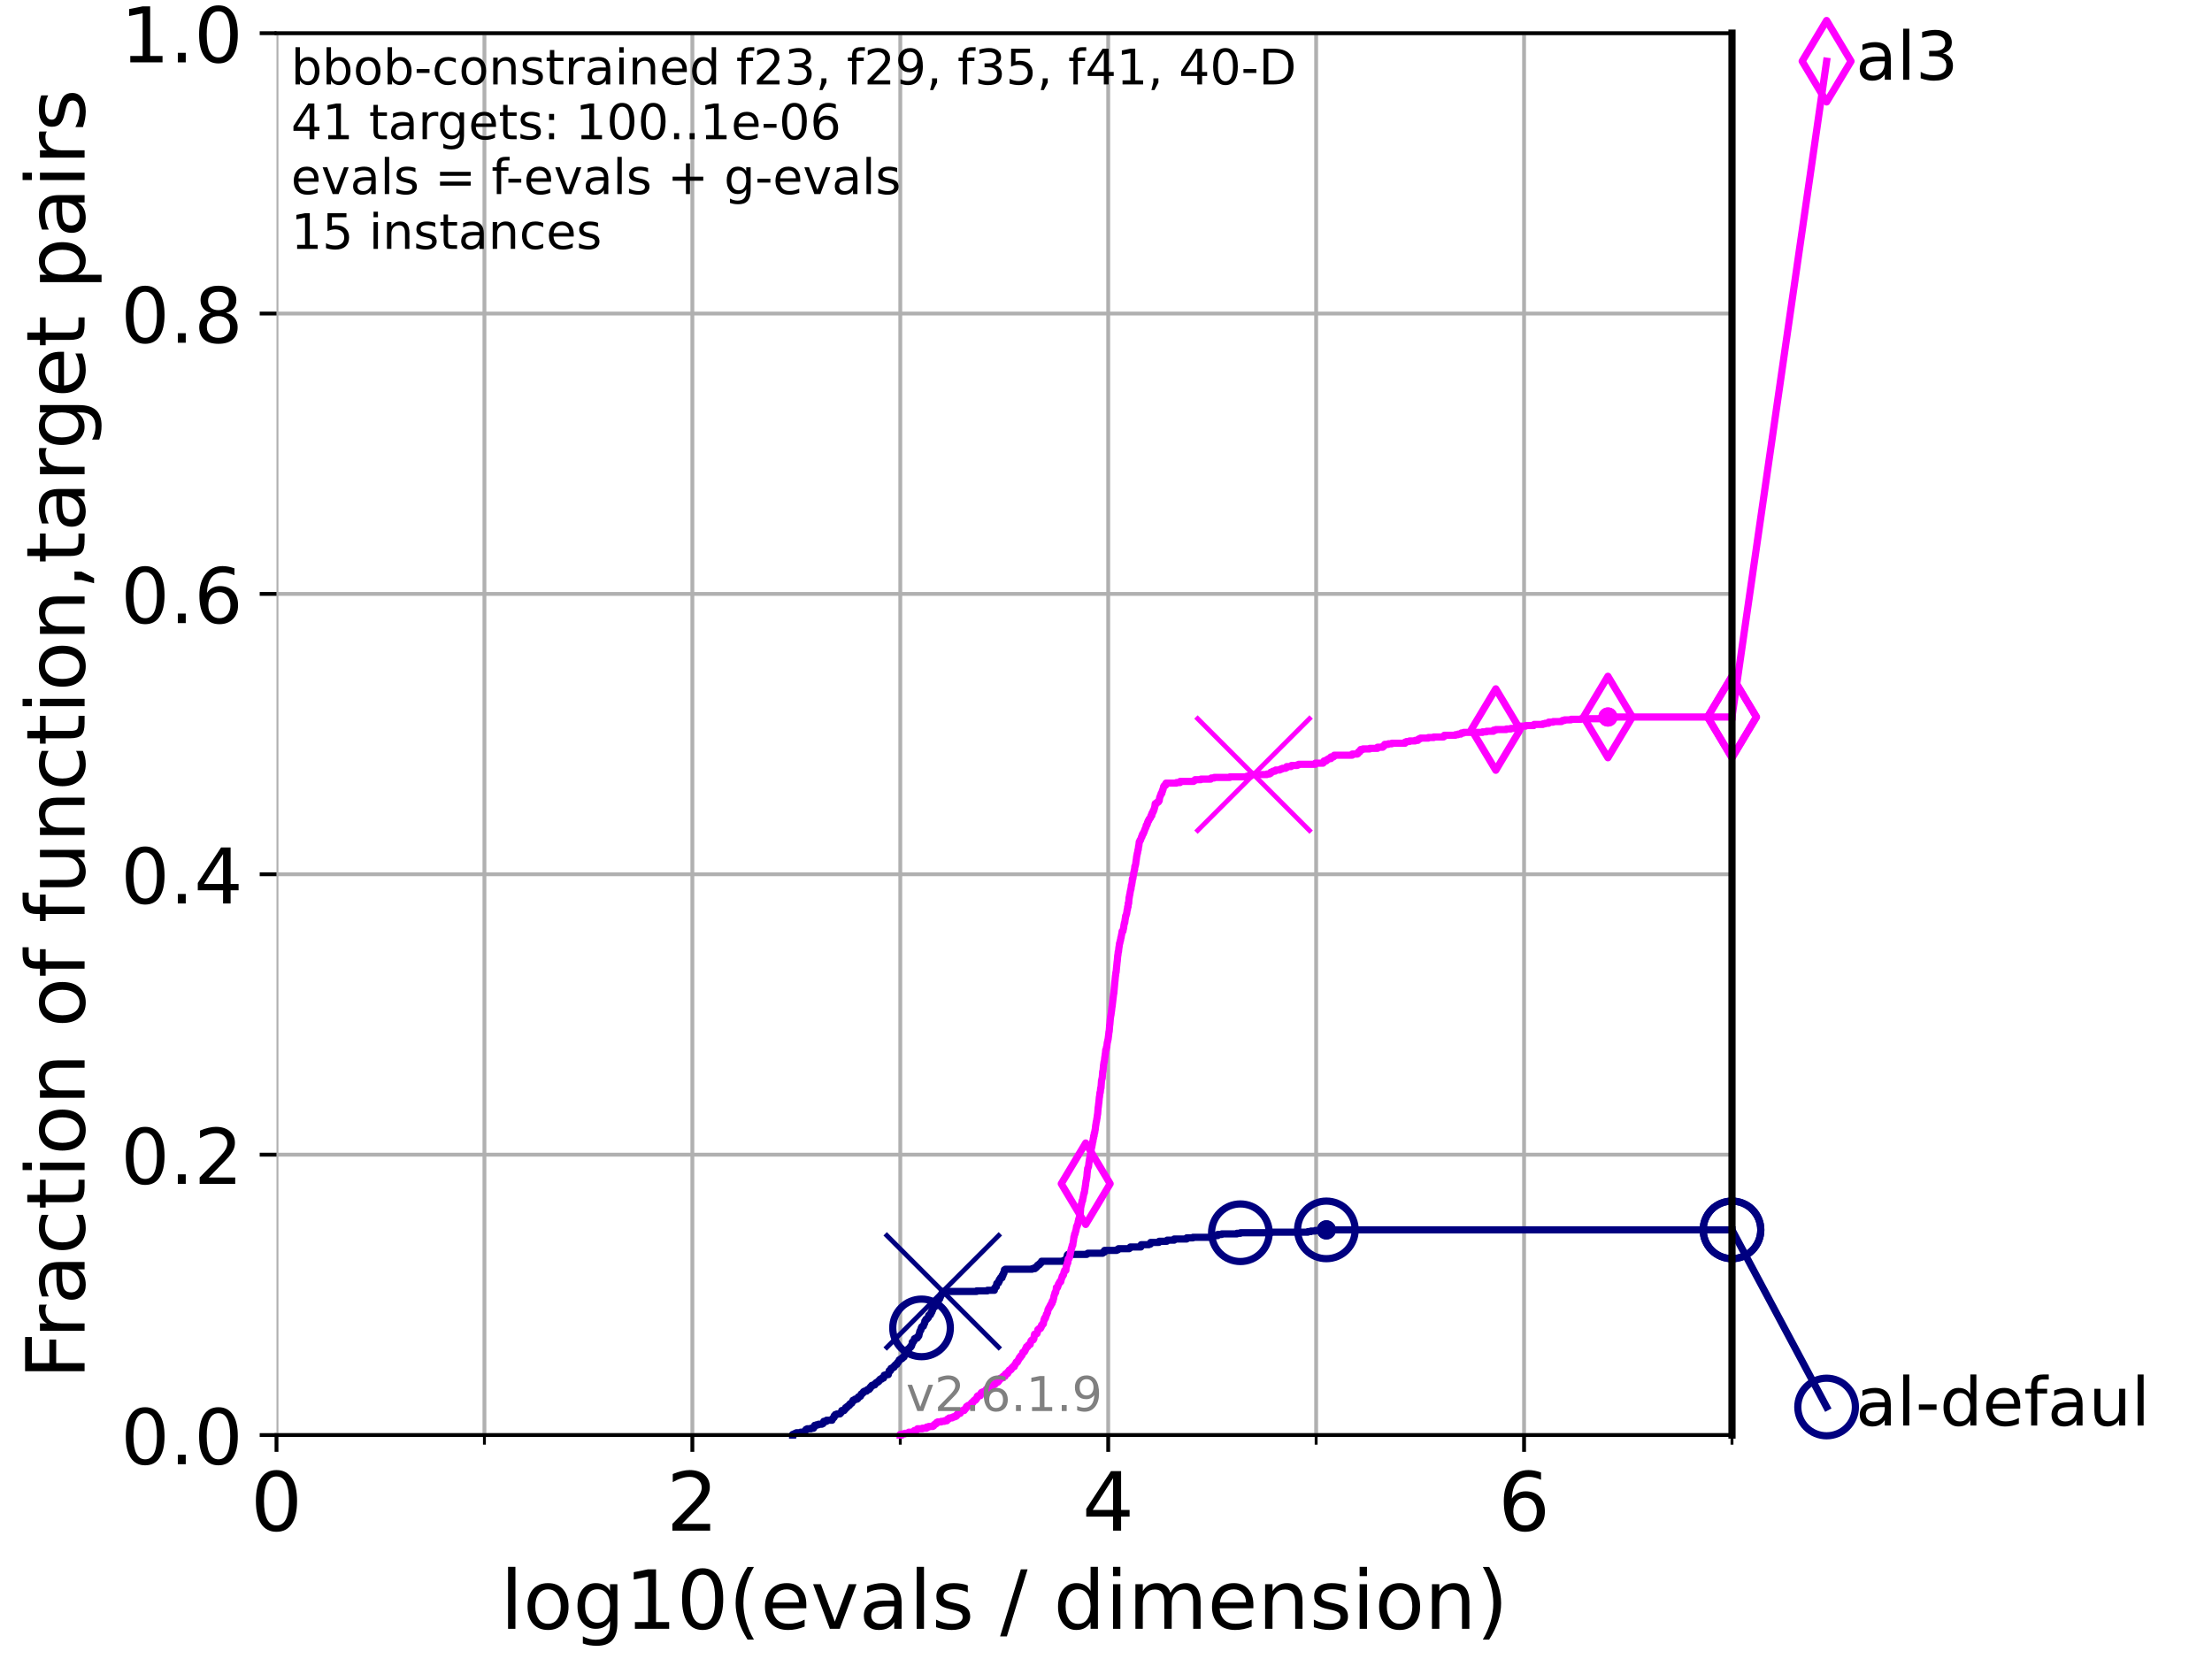 <?xml version="1.0" encoding="utf-8" standalone="no"?>
<!DOCTYPE svg PUBLIC "-//W3C//DTD SVG 1.1//EN"
  "http://www.w3.org/Graphics/SVG/1.1/DTD/svg11.dtd">
<!-- Created with matplotlib (https://matplotlib.org/) -->
<svg height="345.6pt" version="1.1" viewBox="0 0 460.8 345.6" width="460.8pt" xmlns="http://www.w3.org/2000/svg" xmlns:xlink="http://www.w3.org/1999/xlink">
 <defs>
  <style type="text/css">*{stroke-linecap:butt;stroke-linejoin:round;}</style>
 </defs>
 <g id="figure_1">
  <g id="patch_1">
   <path d="M 0 345.6 
L 460.8 345.6 
L 460.8 0 
L 0 0 
z
" style="fill:#ffffff;"/>
  </g>
  <g id="axes_1">
   <g id="patch_2">
    <path d="M 57.6 298.944 
L 360.806 298.944 
L 360.806 6.912 
L 57.6 6.912 
z
" style="fill:#ffffff;"/>
   </g>
   <g id="matplotlib.axis_1">
    <g id="xtick_1">
     <g id="line2d_1">
      <path clip-path="url(#peb96285e59)" d="M 57.6 298.944 
L 57.6 6.912 
" style="fill:none;stroke:#b0b0b0;stroke-linecap:square;stroke-width:0.8;"/>
     </g>
     <g id="line2d_2">
      <defs>
       <path d="M 0 0 
L 0 3.5 
" id="m49943c292e" style="stroke:#000000;stroke-width:0.8;"/>
      </defs>
      <g>
       <use style="stroke:#000000;stroke-width:0.8;" x="57.6" xlink:href="#m49943c292e" y="298.944"/>
      </g>
     </g>
     <g id="text_1">
      <!-- 0 -->
      <g transform="translate(52.192 318.861)scale(0.17 -0.17)">
       <defs>
        <path d="M 31.781 66.406 
Q 24.172 66.406 20.328 58.906 
Q 16.5 51.422 16.5 36.375 
Q 16.5 21.391 20.328 13.891 
Q 24.172 6.391 31.781 6.391 
Q 39.453 6.391 43.281 13.891 
Q 47.125 21.391 47.125 36.375 
Q 47.125 51.422 43.281 58.906 
Q 39.453 66.406 31.781 66.406 
z
M 31.781 74.219 
Q 44.047 74.219 50.516 64.516 
Q 56.984 54.828 56.984 36.375 
Q 56.984 17.969 50.516 8.266 
Q 44.047 -1.422 31.781 -1.422 
Q 19.531 -1.422 13.062 8.266 
Q 6.594 17.969 6.594 36.375 
Q 6.594 54.828 13.062 64.516 
Q 19.531 74.219 31.781 74.219 
z
" id="DejaVuSans-48"/>
       </defs>
       <use xlink:href="#DejaVuSans-48"/>
      </g>
     </g>
    </g>
    <g id="xtick_2">
     <g id="line2d_3">
      <path clip-path="url(#peb96285e59)" d="M 144.23 298.944 
L 144.23 6.912 
" style="fill:none;stroke:#b0b0b0;stroke-linecap:square;stroke-width:0.8;"/>
     </g>
     <g id="line2d_4">
      <g>
       <use style="stroke:#000000;stroke-width:0.8;" x="144.23" xlink:href="#m49943c292e" y="298.944"/>
      </g>
     </g>
     <g id="text_2">
      <!-- 2 -->
      <g transform="translate(138.822 318.861)scale(0.17 -0.17)">
       <defs>
        <path d="M 19.188 8.297 
L 53.609 8.297 
L 53.609 0 
L 7.328 0 
L 7.328 8.297 
Q 12.938 14.109 22.625 23.891 
Q 32.328 33.688 34.812 36.531 
Q 39.547 41.844 41.422 45.531 
Q 43.312 49.219 43.312 52.781 
Q 43.312 58.594 39.234 62.25 
Q 35.156 65.922 28.609 65.922 
Q 23.969 65.922 18.812 64.312 
Q 13.672 62.703 7.812 59.422 
L 7.812 69.391 
Q 13.766 71.781 18.938 73 
Q 24.125 74.219 28.422 74.219 
Q 39.75 74.219 46.484 68.547 
Q 53.219 62.891 53.219 53.422 
Q 53.219 48.922 51.531 44.891 
Q 49.859 40.875 45.406 35.406 
Q 44.188 33.984 37.641 27.219 
Q 31.109 20.453 19.188 8.297 
z
" id="DejaVuSans-50"/>
       </defs>
       <use xlink:href="#DejaVuSans-50"/>
      </g>
     </g>
    </g>
    <g id="xtick_3">
     <g id="line2d_5">
      <path clip-path="url(#peb96285e59)" d="M 230.861 298.944 
L 230.861 6.912 
" style="fill:none;stroke:#b0b0b0;stroke-linecap:square;stroke-width:0.8;"/>
     </g>
     <g id="line2d_6">
      <g>
       <use style="stroke:#000000;stroke-width:0.8;" x="230.861" xlink:href="#m49943c292e" y="298.944"/>
      </g>
     </g>
     <g id="text_3">
      <!-- 4 -->
      <g transform="translate(225.453 318.861)scale(0.17 -0.17)">
       <defs>
        <path d="M 37.797 64.312 
L 12.891 25.391 
L 37.797 25.391 
z
M 35.203 72.906 
L 47.609 72.906 
L 47.609 25.391 
L 58.016 25.391 
L 58.016 17.188 
L 47.609 17.188 
L 47.609 0 
L 37.797 0 
L 37.797 17.188 
L 4.891 17.188 
L 4.891 26.703 
z
" id="DejaVuSans-52"/>
       </defs>
       <use xlink:href="#DejaVuSans-52"/>
      </g>
     </g>
    </g>
    <g id="xtick_4">
     <g id="line2d_7">
      <path clip-path="url(#peb96285e59)" d="M 317.491 298.944 
L 317.491 6.912 
" style="fill:none;stroke:#b0b0b0;stroke-linecap:square;stroke-width:0.8;"/>
     </g>
     <g id="line2d_8">
      <g>
       <use style="stroke:#000000;stroke-width:0.8;" x="317.491" xlink:href="#m49943c292e" y="298.944"/>
      </g>
     </g>
     <g id="text_4">
      <!-- 6 -->
      <g transform="translate(312.083 318.861)scale(0.17 -0.17)">
       <defs>
        <path d="M 33.016 40.375 
Q 26.375 40.375 22.484 35.828 
Q 18.609 31.297 18.609 23.391 
Q 18.609 15.531 22.484 10.953 
Q 26.375 6.391 33.016 6.391 
Q 39.656 6.391 43.531 10.953 
Q 47.406 15.531 47.406 23.391 
Q 47.406 31.297 43.531 35.828 
Q 39.656 40.375 33.016 40.375 
z
M 52.594 71.297 
L 52.594 62.312 
Q 48.875 64.062 45.094 64.984 
Q 41.312 65.922 37.594 65.922 
Q 27.828 65.922 22.672 59.328 
Q 17.531 52.734 16.797 39.406 
Q 19.672 43.656 24.016 45.922 
Q 28.375 48.188 33.594 48.188 
Q 44.578 48.188 50.953 41.516 
Q 57.328 34.859 57.328 23.391 
Q 57.328 12.156 50.688 5.359 
Q 44.047 -1.422 33.016 -1.422 
Q 20.359 -1.422 13.672 8.266 
Q 6.984 17.969 6.984 36.375 
Q 6.984 53.656 15.188 63.938 
Q 23.391 74.219 37.203 74.219 
Q 40.922 74.219 44.703 73.484 
Q 48.484 72.75 52.594 71.297 
z
" id="DejaVuSans-54"/>
       </defs>
       <use xlink:href="#DejaVuSans-54"/>
      </g>
     </g>
    </g>
    <g id="xtick_5">
     <g id="line2d_9">
      <path clip-path="url(#peb96285e59)" d="M 100.915 298.944 
L 100.915 6.912 
" style="fill:none;stroke:#b0b0b0;stroke-linecap:square;stroke-width:0.8;"/>
     </g>
     <g id="line2d_10">
      <defs>
       <path d="M 0 0 
L 0 2 
" id="m31d408277a" style="stroke:#000000;stroke-width:0.6;"/>
      </defs>
      <g>
       <use style="stroke:#000000;stroke-width:0.6;" x="100.915" xlink:href="#m31d408277a" y="298.944"/>
      </g>
     </g>
    </g>
    <g id="xtick_6">
     <g id="line2d_11">
      <path clip-path="url(#peb96285e59)" d="M 187.546 298.944 
L 187.546 6.912 
" style="fill:none;stroke:#b0b0b0;stroke-linecap:square;stroke-width:0.8;"/>
     </g>
     <g id="line2d_12">
      <g>
       <use style="stroke:#000000;stroke-width:0.6;" x="187.546" xlink:href="#m31d408277a" y="298.944"/>
      </g>
     </g>
    </g>
    <g id="xtick_7">
     <g id="line2d_13">
      <path clip-path="url(#peb96285e59)" d="M 274.176 298.944 
L 274.176 6.912 
" style="fill:none;stroke:#b0b0b0;stroke-linecap:square;stroke-width:0.8;"/>
     </g>
     <g id="line2d_14">
      <g>
       <use style="stroke:#000000;stroke-width:0.6;" x="274.176" xlink:href="#m31d408277a" y="298.944"/>
      </g>
     </g>
    </g>
    <g id="xtick_8">
     <g id="line2d_15">
      <path clip-path="url(#peb96285e59)" d="M 360.806 298.944 
L 360.806 6.912 
" style="fill:none;stroke:#b0b0b0;stroke-linecap:square;stroke-width:0.8;"/>
     </g>
     <g id="line2d_16">
      <g>
       <use style="stroke:#000000;stroke-width:0.6;" x="360.806" xlink:href="#m31d408277a" y="298.944"/>
      </g>
     </g>
    </g>
    <g id="text_5">
     <!-- log10(evals / dimension) -->
     <g transform="translate(104.239 339.314)scale(0.17 -0.17)">
      <defs>
       <path d="M 9.422 75.984 
L 18.406 75.984 
L 18.406 0 
L 9.422 0 
z
" id="DejaVuSans-108"/>
       <path d="M 30.609 48.391 
Q 23.391 48.391 19.188 42.75 
Q 14.984 37.109 14.984 27.297 
Q 14.984 17.484 19.156 11.844 
Q 23.344 6.203 30.609 6.203 
Q 37.797 6.203 41.984 11.859 
Q 46.188 17.531 46.188 27.297 
Q 46.188 37.016 41.984 42.703 
Q 37.797 48.391 30.609 48.391 
z
M 30.609 56 
Q 42.328 56 49.016 48.375 
Q 55.719 40.766 55.719 27.297 
Q 55.719 13.875 49.016 6.219 
Q 42.328 -1.422 30.609 -1.422 
Q 18.844 -1.422 12.172 6.219 
Q 5.516 13.875 5.516 27.297 
Q 5.516 40.766 12.172 48.375 
Q 18.844 56 30.609 56 
z
" id="DejaVuSans-111"/>
       <path d="M 45.406 27.984 
Q 45.406 37.75 41.375 43.109 
Q 37.359 48.484 30.078 48.484 
Q 22.859 48.484 18.828 43.109 
Q 14.797 37.75 14.797 27.984 
Q 14.797 18.266 18.828 12.891 
Q 22.859 7.516 30.078 7.516 
Q 37.359 7.516 41.375 12.891 
Q 45.406 18.266 45.406 27.984 
z
M 54.391 6.781 
Q 54.391 -7.172 48.188 -13.984 
Q 42 -20.797 29.203 -20.797 
Q 24.469 -20.797 20.266 -20.094 
Q 16.062 -19.391 12.109 -17.922 
L 12.109 -9.188 
Q 16.062 -11.328 19.922 -12.344 
Q 23.781 -13.375 27.781 -13.375 
Q 36.625 -13.375 41.016 -8.766 
Q 45.406 -4.156 45.406 5.172 
L 45.406 9.625 
Q 42.625 4.781 38.281 2.391 
Q 33.938 0 27.875 0 
Q 17.828 0 11.672 7.656 
Q 5.516 15.328 5.516 27.984 
Q 5.516 40.672 11.672 48.328 
Q 17.828 56 27.875 56 
Q 33.938 56 38.281 53.609 
Q 42.625 51.219 45.406 46.391 
L 45.406 54.688 
L 54.391 54.688 
z
" id="DejaVuSans-103"/>
       <path d="M 12.406 8.297 
L 28.516 8.297 
L 28.516 63.922 
L 10.984 60.406 
L 10.984 69.391 
L 28.422 72.906 
L 38.281 72.906 
L 38.281 8.297 
L 54.391 8.297 
L 54.391 0 
L 12.406 0 
z
" id="DejaVuSans-49"/>
       <path d="M 31 75.875 
Q 24.469 64.656 21.281 53.656 
Q 18.109 42.672 18.109 31.391 
Q 18.109 20.125 21.312 9.062 
Q 24.516 -2 31 -13.188 
L 23.188 -13.188 
Q 15.875 -1.703 12.234 9.375 
Q 8.594 20.453 8.594 31.391 
Q 8.594 42.281 12.203 53.312 
Q 15.828 64.359 23.188 75.875 
z
" id="DejaVuSans-40"/>
       <path d="M 56.203 29.594 
L 56.203 25.203 
L 14.891 25.203 
Q 15.484 15.922 20.484 11.062 
Q 25.484 6.203 34.422 6.203 
Q 39.594 6.203 44.453 7.469 
Q 49.312 8.734 54.109 11.281 
L 54.109 2.781 
Q 49.266 0.734 44.188 -0.344 
Q 39.109 -1.422 33.891 -1.422 
Q 20.797 -1.422 13.156 6.188 
Q 5.516 13.812 5.516 26.812 
Q 5.516 40.234 12.766 48.109 
Q 20.016 56 32.328 56 
Q 43.359 56 49.781 48.891 
Q 56.203 41.797 56.203 29.594 
z
M 47.219 32.234 
Q 47.125 39.594 43.094 43.984 
Q 39.062 48.391 32.422 48.391 
Q 24.906 48.391 20.391 44.141 
Q 15.875 39.891 15.188 32.172 
z
" id="DejaVuSans-101"/>
       <path d="M 2.984 54.688 
L 12.5 54.688 
L 29.594 8.797 
L 46.688 54.688 
L 56.203 54.688 
L 35.688 0 
L 23.484 0 
z
" id="DejaVuSans-118"/>
       <path d="M 34.281 27.484 
Q 23.391 27.484 19.188 25 
Q 14.984 22.516 14.984 16.5 
Q 14.984 11.719 18.141 8.906 
Q 21.297 6.109 26.703 6.109 
Q 34.188 6.109 38.703 11.406 
Q 43.219 16.703 43.219 25.484 
L 43.219 27.484 
z
M 52.203 31.203 
L 52.203 0 
L 43.219 0 
L 43.219 8.297 
Q 40.141 3.328 35.547 0.953 
Q 30.953 -1.422 24.312 -1.422 
Q 15.922 -1.422 10.953 3.297 
Q 6 8.016 6 15.922 
Q 6 25.141 12.172 29.828 
Q 18.359 34.516 30.609 34.516 
L 43.219 34.516 
L 43.219 35.406 
Q 43.219 41.609 39.141 45 
Q 35.062 48.391 27.688 48.391 
Q 23 48.391 18.547 47.266 
Q 14.109 46.141 10.016 43.891 
L 10.016 52.203 
Q 14.938 54.109 19.578 55.047 
Q 24.219 56 28.609 56 
Q 40.484 56 46.344 49.844 
Q 52.203 43.703 52.203 31.203 
z
" id="DejaVuSans-97"/>
       <path d="M 44.281 53.078 
L 44.281 44.578 
Q 40.484 46.531 36.375 47.5 
Q 32.281 48.484 27.875 48.484 
Q 21.188 48.484 17.844 46.438 
Q 14.5 44.391 14.5 40.281 
Q 14.5 37.156 16.891 35.375 
Q 19.281 33.594 26.516 31.984 
L 29.594 31.297 
Q 39.156 29.25 43.188 25.516 
Q 47.219 21.781 47.219 15.094 
Q 47.219 7.469 41.188 3.016 
Q 35.156 -1.422 24.609 -1.422 
Q 20.219 -1.422 15.453 -0.562 
Q 10.688 0.297 5.422 2 
L 5.422 11.281 
Q 10.406 8.688 15.234 7.391 
Q 20.062 6.109 24.812 6.109 
Q 31.156 6.109 34.562 8.281 
Q 37.984 10.453 37.984 14.406 
Q 37.984 18.062 35.516 20.016 
Q 33.062 21.969 24.703 23.781 
L 21.578 24.516 
Q 13.234 26.266 9.516 29.906 
Q 5.812 33.547 5.812 39.891 
Q 5.812 47.609 11.281 51.797 
Q 16.75 56 26.812 56 
Q 31.781 56 36.172 55.266 
Q 40.578 54.547 44.281 53.078 
z
" id="DejaVuSans-115"/>
       <path id="DejaVuSans-32"/>
       <path d="M 25.391 72.906 
L 33.688 72.906 
L 8.297 -9.281 
L 0 -9.281 
z
" id="DejaVuSans-47"/>
       <path d="M 45.406 46.391 
L 45.406 75.984 
L 54.391 75.984 
L 54.391 0 
L 45.406 0 
L 45.406 8.203 
Q 42.578 3.328 38.25 0.953 
Q 33.938 -1.422 27.875 -1.422 
Q 17.969 -1.422 11.734 6.484 
Q 5.516 14.406 5.516 27.297 
Q 5.516 40.188 11.734 48.094 
Q 17.969 56 27.875 56 
Q 33.938 56 38.25 53.625 
Q 42.578 51.266 45.406 46.391 
z
M 14.797 27.297 
Q 14.797 17.391 18.875 11.75 
Q 22.953 6.109 30.078 6.109 
Q 37.203 6.109 41.297 11.75 
Q 45.406 17.391 45.406 27.297 
Q 45.406 37.203 41.297 42.844 
Q 37.203 48.484 30.078 48.484 
Q 22.953 48.484 18.875 42.844 
Q 14.797 37.203 14.797 27.297 
z
" id="DejaVuSans-100"/>
       <path d="M 9.422 54.688 
L 18.406 54.688 
L 18.406 0 
L 9.422 0 
z
M 9.422 75.984 
L 18.406 75.984 
L 18.406 64.594 
L 9.422 64.594 
z
" id="DejaVuSans-105"/>
       <path d="M 52 44.188 
Q 55.375 50.25 60.062 53.125 
Q 64.75 56 71.094 56 
Q 79.641 56 84.281 50.016 
Q 88.922 44.047 88.922 33.016 
L 88.922 0 
L 79.891 0 
L 79.891 32.719 
Q 79.891 40.578 77.094 44.375 
Q 74.312 48.188 68.609 48.188 
Q 61.625 48.188 57.562 43.547 
Q 53.516 38.922 53.516 30.906 
L 53.516 0 
L 44.484 0 
L 44.484 32.719 
Q 44.484 40.625 41.703 44.406 
Q 38.922 48.188 33.109 48.188 
Q 26.219 48.188 22.156 43.531 
Q 18.109 38.875 18.109 30.906 
L 18.109 0 
L 9.078 0 
L 9.078 54.688 
L 18.109 54.688 
L 18.109 46.188 
Q 21.188 51.219 25.484 53.609 
Q 29.781 56 35.688 56 
Q 41.656 56 45.828 52.969 
Q 50 49.953 52 44.188 
z
" id="DejaVuSans-109"/>
       <path d="M 54.891 33.016 
L 54.891 0 
L 45.906 0 
L 45.906 32.719 
Q 45.906 40.484 42.875 44.328 
Q 39.844 48.188 33.797 48.188 
Q 26.516 48.188 22.312 43.547 
Q 18.109 38.922 18.109 30.906 
L 18.109 0 
L 9.078 0 
L 9.078 54.688 
L 18.109 54.688 
L 18.109 46.188 
Q 21.344 51.125 25.703 53.562 
Q 30.078 56 35.797 56 
Q 45.219 56 50.047 50.172 
Q 54.891 44.344 54.891 33.016 
z
" id="DejaVuSans-110"/>
       <path d="M 8.016 75.875 
L 15.828 75.875 
Q 23.141 64.359 26.781 53.312 
Q 30.422 42.281 30.422 31.391 
Q 30.422 20.453 26.781 9.375 
Q 23.141 -1.703 15.828 -13.188 
L 8.016 -13.188 
Q 14.5 -2 17.703 9.062 
Q 20.906 20.125 20.906 31.391 
Q 20.906 42.672 17.703 53.656 
Q 14.5 64.656 8.016 75.875 
z
" id="DejaVuSans-41"/>
      </defs>
      <use xlink:href="#DejaVuSans-108"/>
      <use x="27.783" xlink:href="#DejaVuSans-111"/>
      <use x="88.965" xlink:href="#DejaVuSans-103"/>
      <use x="152.441" xlink:href="#DejaVuSans-49"/>
      <use x="216.064" xlink:href="#DejaVuSans-48"/>
      <use x="279.688" xlink:href="#DejaVuSans-40"/>
      <use x="318.701" xlink:href="#DejaVuSans-101"/>
      <use x="380.225" xlink:href="#DejaVuSans-118"/>
      <use x="439.404" xlink:href="#DejaVuSans-97"/>
      <use x="500.684" xlink:href="#DejaVuSans-108"/>
      <use x="528.467" xlink:href="#DejaVuSans-115"/>
      <use x="580.566" xlink:href="#DejaVuSans-32"/>
      <use x="612.354" xlink:href="#DejaVuSans-47"/>
      <use x="646.045" xlink:href="#DejaVuSans-32"/>
      <use x="677.832" xlink:href="#DejaVuSans-100"/>
      <use x="741.309" xlink:href="#DejaVuSans-105"/>
      <use x="769.092" xlink:href="#DejaVuSans-109"/>
      <use x="866.504" xlink:href="#DejaVuSans-101"/>
      <use x="928.027" xlink:href="#DejaVuSans-110"/>
      <use x="991.406" xlink:href="#DejaVuSans-115"/>
      <use x="1043.506" xlink:href="#DejaVuSans-105"/>
      <use x="1071.289" xlink:href="#DejaVuSans-111"/>
      <use x="1132.471" xlink:href="#DejaVuSans-110"/>
      <use x="1195.85" xlink:href="#DejaVuSans-41"/>
     </g>
    </g>
   </g>
   <g id="matplotlib.axis_2">
    <g id="ytick_1">
     <g id="line2d_17">
      <path clip-path="url(#peb96285e59)" d="M 57.6 298.944 
L 360.806 298.944 
" style="fill:none;stroke:#b0b0b0;stroke-linecap:square;stroke-width:0.8;"/>
     </g>
     <g id="line2d_18">
      <defs>
       <path d="M 0 0 
L -3.5 0 
" id="m889d711bf0" style="stroke:#000000;stroke-width:0.8;"/>
      </defs>
      <g>
       <use style="stroke:#000000;stroke-width:0.8;" x="57.6" xlink:href="#m889d711bf0" y="298.944"/>
      </g>
     </g>
     <g id="text_6">
      <!-- 0.0 -->
      <g transform="translate(25.155 305.023)scale(0.16 -0.16)">
       <defs>
        <path d="M 10.688 12.406 
L 21 12.406 
L 21 0 
L 10.688 0 
z
" id="DejaVuSans-46"/>
       </defs>
       <use xlink:href="#DejaVuSans-48"/>
       <use x="63.623" xlink:href="#DejaVuSans-46"/>
       <use x="95.41" xlink:href="#DejaVuSans-48"/>
      </g>
     </g>
    </g>
    <g id="ytick_2">
     <g id="line2d_19">
      <path clip-path="url(#peb96285e59)" d="M 57.6 240.538 
L 360.806 240.538 
" style="fill:none;stroke:#b0b0b0;stroke-linecap:square;stroke-width:0.8;"/>
     </g>
     <g id="line2d_20">
      <g>
       <use style="stroke:#000000;stroke-width:0.8;" x="57.6" xlink:href="#m889d711bf0" y="240.538"/>
      </g>
     </g>
     <g id="text_7">
      <!-- 0.2 -->
      <g transform="translate(25.155 246.616)scale(0.16 -0.16)">
       <use xlink:href="#DejaVuSans-48"/>
       <use x="63.623" xlink:href="#DejaVuSans-46"/>
       <use x="95.41" xlink:href="#DejaVuSans-50"/>
      </g>
     </g>
    </g>
    <g id="ytick_3">
     <g id="line2d_21">
      <path clip-path="url(#peb96285e59)" d="M 57.6 182.131 
L 360.806 182.131 
" style="fill:none;stroke:#b0b0b0;stroke-linecap:square;stroke-width:0.8;"/>
     </g>
     <g id="line2d_22">
      <g>
       <use style="stroke:#000000;stroke-width:0.8;" x="57.6" xlink:href="#m889d711bf0" y="182.131"/>
      </g>
     </g>
     <g id="text_8">
      <!-- 0.4 -->
      <g transform="translate(25.155 188.21)scale(0.16 -0.16)">
       <use xlink:href="#DejaVuSans-48"/>
       <use x="63.623" xlink:href="#DejaVuSans-46"/>
       <use x="95.41" xlink:href="#DejaVuSans-52"/>
      </g>
     </g>
    </g>
    <g id="ytick_4">
     <g id="line2d_23">
      <path clip-path="url(#peb96285e59)" d="M 57.6 123.725 
L 360.806 123.725 
" style="fill:none;stroke:#b0b0b0;stroke-linecap:square;stroke-width:0.8;"/>
     </g>
     <g id="line2d_24">
      <g>
       <use style="stroke:#000000;stroke-width:0.8;" x="57.6" xlink:href="#m889d711bf0" y="123.725"/>
      </g>
     </g>
     <g id="text_9">
      <!-- 0.6 -->
      <g transform="translate(25.155 129.804)scale(0.16 -0.16)">
       <use xlink:href="#DejaVuSans-48"/>
       <use x="63.623" xlink:href="#DejaVuSans-46"/>
       <use x="95.41" xlink:href="#DejaVuSans-54"/>
      </g>
     </g>
    </g>
    <g id="ytick_5">
     <g id="line2d_25">
      <path clip-path="url(#peb96285e59)" d="M 57.6 65.318 
L 360.806 65.318 
" style="fill:none;stroke:#b0b0b0;stroke-linecap:square;stroke-width:0.8;"/>
     </g>
     <g id="line2d_26">
      <g>
       <use style="stroke:#000000;stroke-width:0.8;" x="57.6" xlink:href="#m889d711bf0" y="65.318"/>
      </g>
     </g>
     <g id="text_10">
      <!-- 0.8 -->
      <g transform="translate(25.155 71.397)scale(0.16 -0.16)">
       <defs>
        <path d="M 31.781 34.625 
Q 24.75 34.625 20.719 30.859 
Q 16.703 27.094 16.703 20.516 
Q 16.703 13.922 20.719 10.156 
Q 24.75 6.391 31.781 6.391 
Q 38.812 6.391 42.859 10.172 
Q 46.922 13.969 46.922 20.516 
Q 46.922 27.094 42.891 30.859 
Q 38.875 34.625 31.781 34.625 
z
M 21.922 38.812 
Q 15.578 40.375 12.031 44.719 
Q 8.5 49.078 8.5 55.328 
Q 8.5 64.062 14.719 69.141 
Q 20.953 74.219 31.781 74.219 
Q 42.672 74.219 48.875 69.141 
Q 55.078 64.062 55.078 55.328 
Q 55.078 49.078 51.531 44.719 
Q 48 40.375 41.703 38.812 
Q 48.828 37.156 52.797 32.312 
Q 56.781 27.484 56.781 20.516 
Q 56.781 9.906 50.312 4.234 
Q 43.844 -1.422 31.781 -1.422 
Q 19.734 -1.422 13.25 4.234 
Q 6.781 9.906 6.781 20.516 
Q 6.781 27.484 10.781 32.312 
Q 14.797 37.156 21.922 38.812 
z
M 18.312 54.391 
Q 18.312 48.734 21.844 45.562 
Q 25.391 42.391 31.781 42.391 
Q 38.141 42.391 41.719 45.562 
Q 45.312 48.734 45.312 54.391 
Q 45.312 60.062 41.719 63.234 
Q 38.141 66.406 31.781 66.406 
Q 25.391 66.406 21.844 63.234 
Q 18.312 60.062 18.312 54.391 
z
" id="DejaVuSans-56"/>
       </defs>
       <use xlink:href="#DejaVuSans-48"/>
       <use x="63.623" xlink:href="#DejaVuSans-46"/>
       <use x="95.41" xlink:href="#DejaVuSans-56"/>
      </g>
     </g>
    </g>
    <g id="ytick_6">
     <g id="line2d_27">
      <path clip-path="url(#peb96285e59)" d="M 57.6 6.912 
L 360.806 6.912 
" style="fill:none;stroke:#b0b0b0;stroke-linecap:square;stroke-width:0.8;"/>
     </g>
     <g id="line2d_28">
      <g>
       <use style="stroke:#000000;stroke-width:0.8;" x="57.6" xlink:href="#m889d711bf0" y="6.912"/>
      </g>
     </g>
     <g id="text_11">
      <!-- 1.0 -->
      <g transform="translate(25.155 12.991)scale(0.16 -0.16)">
       <use xlink:href="#DejaVuSans-49"/>
       <use x="63.623" xlink:href="#DejaVuSans-46"/>
       <use x="95.41" xlink:href="#DejaVuSans-48"/>
      </g>
     </g>
    </g>
    <g id="text_12">
     <!-- Fraction of function,target pairs -->
     <g transform="translate(17.62 287.313)rotate(-90)scale(0.17 -0.17)">
      <defs>
       <path d="M 9.812 72.906 
L 51.703 72.906 
L 51.703 64.594 
L 19.672 64.594 
L 19.672 43.109 
L 48.578 43.109 
L 48.578 34.812 
L 19.672 34.812 
L 19.672 0 
L 9.812 0 
z
" id="DejaVuSans-70"/>
       <path d="M 41.109 46.297 
Q 39.594 47.172 37.812 47.578 
Q 36.031 48 33.891 48 
Q 26.266 48 22.188 43.047 
Q 18.109 38.094 18.109 28.812 
L 18.109 0 
L 9.078 0 
L 9.078 54.688 
L 18.109 54.688 
L 18.109 46.188 
Q 20.953 51.172 25.484 53.578 
Q 30.031 56 36.531 56 
Q 37.453 56 38.578 55.875 
Q 39.703 55.766 41.062 55.516 
z
" id="DejaVuSans-114"/>
       <path d="M 48.781 52.594 
L 48.781 44.188 
Q 44.969 46.297 41.141 47.344 
Q 37.312 48.391 33.406 48.391 
Q 24.656 48.391 19.812 42.844 
Q 14.984 37.312 14.984 27.297 
Q 14.984 17.281 19.812 11.734 
Q 24.656 6.203 33.406 6.203 
Q 37.312 6.203 41.141 7.25 
Q 44.969 8.297 48.781 10.406 
L 48.781 2.094 
Q 45.016 0.344 40.984 -0.531 
Q 36.969 -1.422 32.422 -1.422 
Q 20.062 -1.422 12.781 6.344 
Q 5.516 14.109 5.516 27.297 
Q 5.516 40.672 12.859 48.328 
Q 20.219 56 33.016 56 
Q 37.156 56 41.109 55.141 
Q 45.062 54.297 48.781 52.594 
z
" id="DejaVuSans-99"/>
       <path d="M 18.312 70.219 
L 18.312 54.688 
L 36.812 54.688 
L 36.812 47.703 
L 18.312 47.703 
L 18.312 18.016 
Q 18.312 11.328 20.141 9.422 
Q 21.969 7.516 27.594 7.516 
L 36.812 7.516 
L 36.812 0 
L 27.594 0 
Q 17.188 0 13.234 3.875 
Q 9.281 7.766 9.281 18.016 
L 9.281 47.703 
L 2.688 47.703 
L 2.688 54.688 
L 9.281 54.688 
L 9.281 70.219 
z
" id="DejaVuSans-116"/>
       <path d="M 37.109 75.984 
L 37.109 68.5 
L 28.516 68.5 
Q 23.688 68.5 21.797 66.547 
Q 19.922 64.594 19.922 59.516 
L 19.922 54.688 
L 34.719 54.688 
L 34.719 47.703 
L 19.922 47.703 
L 19.922 0 
L 10.891 0 
L 10.891 47.703 
L 2.297 47.703 
L 2.297 54.688 
L 10.891 54.688 
L 10.891 58.5 
Q 10.891 67.625 15.141 71.797 
Q 19.391 75.984 28.609 75.984 
z
" id="DejaVuSans-102"/>
       <path d="M 8.5 21.578 
L 8.5 54.688 
L 17.484 54.688 
L 17.484 21.922 
Q 17.484 14.156 20.5 10.266 
Q 23.531 6.391 29.594 6.391 
Q 36.859 6.391 41.078 11.031 
Q 45.312 15.672 45.312 23.688 
L 45.312 54.688 
L 54.297 54.688 
L 54.297 0 
L 45.312 0 
L 45.312 8.406 
Q 42.047 3.422 37.719 1 
Q 33.406 -1.422 27.688 -1.422 
Q 18.266 -1.422 13.375 4.438 
Q 8.5 10.297 8.5 21.578 
z
M 31.109 56 
z
" id="DejaVuSans-117"/>
       <path d="M 11.719 12.406 
L 22.016 12.406 
L 22.016 4 
L 14.016 -11.625 
L 7.719 -11.625 
L 11.719 4 
z
" id="DejaVuSans-44"/>
       <path d="M 18.109 8.203 
L 18.109 -20.797 
L 9.078 -20.797 
L 9.078 54.688 
L 18.109 54.688 
L 18.109 46.391 
Q 20.953 51.266 25.266 53.625 
Q 29.594 56 35.594 56 
Q 45.562 56 51.781 48.094 
Q 58.016 40.188 58.016 27.297 
Q 58.016 14.406 51.781 6.484 
Q 45.562 -1.422 35.594 -1.422 
Q 29.594 -1.422 25.266 0.953 
Q 20.953 3.328 18.109 8.203 
z
M 48.688 27.297 
Q 48.688 37.203 44.609 42.844 
Q 40.531 48.484 33.406 48.484 
Q 26.266 48.484 22.188 42.844 
Q 18.109 37.203 18.109 27.297 
Q 18.109 17.391 22.188 11.75 
Q 26.266 6.109 33.406 6.109 
Q 40.531 6.109 44.609 11.75 
Q 48.688 17.391 48.688 27.297 
z
" id="DejaVuSans-112"/>
      </defs>
      <use xlink:href="#DejaVuSans-70"/>
      <use x="50.27" xlink:href="#DejaVuSans-114"/>
      <use x="91.383" xlink:href="#DejaVuSans-97"/>
      <use x="152.662" xlink:href="#DejaVuSans-99"/>
      <use x="207.643" xlink:href="#DejaVuSans-116"/>
      <use x="246.852" xlink:href="#DejaVuSans-105"/>
      <use x="274.635" xlink:href="#DejaVuSans-111"/>
      <use x="335.816" xlink:href="#DejaVuSans-110"/>
      <use x="399.195" xlink:href="#DejaVuSans-32"/>
      <use x="430.982" xlink:href="#DejaVuSans-111"/>
      <use x="492.164" xlink:href="#DejaVuSans-102"/>
      <use x="527.369" xlink:href="#DejaVuSans-32"/>
      <use x="559.156" xlink:href="#DejaVuSans-102"/>
      <use x="594.361" xlink:href="#DejaVuSans-117"/>
      <use x="657.74" xlink:href="#DejaVuSans-110"/>
      <use x="721.119" xlink:href="#DejaVuSans-99"/>
      <use x="776.1" xlink:href="#DejaVuSans-116"/>
      <use x="815.309" xlink:href="#DejaVuSans-105"/>
      <use x="843.092" xlink:href="#DejaVuSans-111"/>
      <use x="904.273" xlink:href="#DejaVuSans-110"/>
      <use x="967.652" xlink:href="#DejaVuSans-44"/>
      <use x="999.439" xlink:href="#DejaVuSans-116"/>
      <use x="1038.648" xlink:href="#DejaVuSans-97"/>
      <use x="1099.928" xlink:href="#DejaVuSans-114"/>
      <use x="1139.291" xlink:href="#DejaVuSans-103"/>
      <use x="1202.768" xlink:href="#DejaVuSans-101"/>
      <use x="1264.291" xlink:href="#DejaVuSans-116"/>
      <use x="1303.5" xlink:href="#DejaVuSans-32"/>
      <use x="1335.287" xlink:href="#DejaVuSans-112"/>
      <use x="1398.764" xlink:href="#DejaVuSans-97"/>
      <use x="1460.043" xlink:href="#DejaVuSans-105"/>
      <use x="1487.826" xlink:href="#DejaVuSans-114"/>
      <use x="1528.939" xlink:href="#DejaVuSans-115"/>
     </g>
    </g>
   </g>
   <g id="line2d_29">
    <defs>
     <path d="M 0 1.5 
C 0.398 1.5 0.779 1.342 1.061 1.061 
C 1.342 0.779 1.5 0.398 1.5 0 
C 1.5 -0.398 1.342 -0.779 1.061 -1.061 
C 0.779 -1.342 0.398 -1.5 0 -1.5 
C -0.398 -1.5 -0.779 -1.342 -1.061 -1.061 
C -1.342 -0.779 -1.5 -0.398 -1.5 0 
C -1.5 0.398 -1.342 0.779 -1.061 1.061 
C -0.779 1.342 -0.398 1.5 0 1.5 
z
" id="m196efc12ae" style="stroke:#000080;"/>
    </defs>
    <g>
     <use style="fill:#000080;stroke:#000080;" x="276.308" xlink:href="#m196efc12ae" y="256.208"/>
     <use style="fill:#000080;stroke:#000080;" x="276.308" xlink:href="#m196efc12ae" y="256.208"/>
    </g>
   </g>
   <g id="line2d_30">
    <path d="M 165.111 298.944 
L 165.111 298.825 
L 165.387 298.825 
L 165.387 298.707 
L 165.633 298.707 
L 165.633 298.588 
L 165.891 298.588 
L 165.891 298.469 
L 166.78 298.469 
L 166.78 298.35 
L 167.642 298.35 
L 167.717 297.994 
L 167.836 297.994 
L 167.921 297.757 
L 168.165 297.757 
L 168.165 297.638 
L 168.968 297.638 
L 168.968 297.519 
L 169.473 297.519 
L 169.53 297.282 
L 169.635 297.282 
L 169.708 296.926 
L 170.097 296.926 
L 170.097 296.807 
L 170.516 296.807 
L 170.516 296.688 
L 171.21 296.688 
L 171.21 296.57 
L 171.455 296.57 
L 171.563 296.214 
L 171.602 296.214 
L 171.602 296.095 
L 172.171 296.095 
L 172.182 295.857 
L 173.335 295.857 
L 173.423 295.501 
L 173.533 295.501 
L 173.533 295.383 
L 173.659 295.383 
L 173.659 295.264 
L 173.771 295.264 
L 173.798 294.908 
L 173.971 294.908 
L 174.006 294.67 
L 174.343 294.67 
L 174.343 294.552 
L 174.963 294.552 
L 174.963 294.433 
L 175.105 294.433 
L 175.203 294.196 
L 175.283 294.196 
L 175.357 293.839 
L 175.857 293.839 
L 175.889 293.602 
L 176.058 293.602 
L 176.142 293.246 
L 176.426 293.246 
L 176.452 293.008 
L 176.624 293.008 
L 176.624 292.89 
L 176.791 292.89 
L 176.791 292.771 
L 176.964 292.771 
L 176.972 292.534 
L 177.084 292.534 
L 177.084 292.415 
L 177.29 292.415 
L 177.29 292.296 
L 177.451 292.296 
L 177.559 292.059 
L 177.565 292.059 
L 177.627 291.821 
L 177.699 291.821 
L 177.699 291.703 
L 178.001 291.703 
L 178.001 291.584 
L 178.113 291.584 
L 178.113 291.465 
L 178.575 291.465 
L 178.575 291.346 
L 178.712 291.346 
L 178.796 290.99 
L 179.066 290.99 
L 179.066 290.872 
L 179.254 290.872 
L 179.299 290.634 
L 179.389 290.634 
L 179.392 290.397 
L 179.558 290.397 
L 179.558 290.278 
L 179.703 290.278 
L 179.703 290.159 
L 179.829 290.159 
L 179.875 289.922 
L 180.065 289.922 
L 180.065 289.803 
L 180.52 289.803 
L 180.58 289.566 
L 180.733 289.566 
L 180.733 289.447 
L 181.072 289.447 
L 181.142 289.21 
L 181.275 289.21 
L 181.287 288.972 
L 181.397 288.972 
L 181.397 288.853 
L 181.573 288.853 
L 181.591 288.616 
L 181.891 288.616 
L 181.891 288.497 
L 182.235 288.497 
L 182.273 288.26 
L 182.396 288.26 
L 182.396 288.141 
L 182.511 288.141 
L 182.511 288.022 
L 182.718 288.022 
L 182.718 287.904 
L 182.902 287.904 
L 182.902 287.785 
L 183.081 287.785 
L 183.123 287.548 
L 183.236 287.548 
L 183.338 287.31 
L 183.647 287.31 
L 183.72 287.073 
L 184.065 287.073 
L 184.14 286.717 
L 184.182 286.717 
L 184.202 286.479 
L 184.541 286.479 
L 184.541 286.361 
L 185.055 286.361 
L 185.149 285.886 
L 185.217 285.886 
L 185.239 285.53 
L 185.509 285.53 
L 185.617 285.055 
L 185.88 285.055 
L 185.88 284.936 
L 186.023 284.936 
L 186.023 284.817 
L 186.253 284.817 
L 186.266 284.58 
L 186.414 284.58 
L 186.48 284.342 
L 186.616 284.342 
L 186.616 284.224 
L 186.832 284.224 
L 186.936 283.868 
L 187.08 283.868 
L 187.137 283.63 
L 187.221 283.63 
L 187.282 283.393 
L 187.341 283.393 
L 187.341 283.274 
L 187.523 283.274 
L 187.523 283.155 
L 187.688 283.155 
L 187.688 283.037 
L 187.914 283.037 
L 187.978 282.799 
L 188.169 282.799 
L 188.169 282.68 
L 188.324 282.68 
L 188.434 282.206 
L 188.624 282.206 
L 188.72 281.849 
L 188.74 281.849 
L 188.799 281.612 
L 189.095 281.612 
L 189.156 281.018 
L 189.303 281.018 
L 189.303 280.9 
L 189.447 280.9 
L 189.546 280.662 
L 189.701 280.662 
L 189.709 280.425 
L 189.875 280.425 
L 189.976 280.069 
L 190.008 280.069 
L 190.034 279.594 
L 190.237 279.594 
L 190.304 279.356 
L 190.394 279.356 
L 190.487 278.882 
L 190.672 278.882 
L 190.672 278.763 
L 191.06 278.763 
L 191.079 278.526 
L 191.231 278.526 
L 191.281 278.288 
L 191.408 278.288 
L 191.5 277.813 
L 191.523 277.813 
L 191.618 277.338 
L 191.664 277.338 
L 191.735 277.101 
L 191.829 277.101 
L 191.904 276.626 
L 191.974 276.626 
L 192.018 276.389 
L 192.207 276.389 
L 192.207 276.27 
L 192.364 276.27 
L 192.442 275.914 
L 192.492 275.914 
L 192.542 275.676 
L 192.617 275.676 
L 192.659 275.202 
L 192.797 275.202 
L 192.874 274.845 
L 193.014 274.845 
L 193.014 274.727 
L 193.201 274.727 
L 193.26 274.489 
L 193.392 274.489 
L 193.457 274.014 
L 193.586 274.014 
L 193.586 273.896 
L 193.822 273.896 
L 193.883 273.54 
L 193.999 273.54 
L 194.001 273.302 
L 194.128 273.302 
L 194.139 272.946 
L 194.276 272.946 
L 194.343 272.352 
L 194.613 272.352 
L 194.661 272.115 
L 194.882 272.115 
L 194.991 271.878 
L 195.004 271.878 
L 195.004 271.759 
L 195.117 271.759 
L 195.159 271.403 
L 195.265 271.403 
L 195.265 271.284 
L 195.388 271.284 
L 195.455 270.928 
L 195.519 270.928 
L 195.623 270.572 
L 195.765 270.572 
L 195.795 270.216 
L 195.903 270.216 
L 196.007 269.86 
L 196.036 269.86 
L 196.036 269.741 
L 196.156 269.741 
L 196.232 269.385 
L 196.331 269.385 
L 196.394 269.029 
L 203.452 269.029 
L 203.452 268.91 
L 205.692 268.91 
L 205.692 268.791 
L 207.145 268.791 
L 207.193 268.316 
L 207.289 268.316 
L 207.372 268.079 
L 207.547 268.079 
L 207.646 267.367 
L 207.819 267.367 
L 207.819 267.248 
L 208.016 267.248 
L 208.022 266.892 
L 208.191 266.892 
L 208.191 266.536 
L 208.334 266.536 
L 208.433 266.179 
L 208.745 266.179 
L 208.751 265.705 
L 208.94 265.705 
L 209.001 265.23 
L 209.136 265.23 
L 209.241 264.517 
L 209.433 264.517 
L 209.433 264.399 
L 215.017 264.399 
L 215.017 264.28 
L 215.597 264.28 
L 215.597 264.043 
L 215.894 264.043 
L 216 263.805 
L 216.124 263.805 
L 216.132 263.568 
L 216.296 263.568 
L 216.296 263.449 
L 216.57 263.449 
L 216.57 263.212 
L 216.733 263.212 
L 216.733 263.093 
L 216.898 263.093 
L 216.981 262.737 
L 221.47 262.737 
L 221.47 262.618 
L 221.979 262.618 
L 221.979 262.381 
L 222.105 262.381 
L 222.105 262.143 
L 222.226 262.143 
L 222.324 261.55 
L 222.351 261.55 
L 222.351 261.431 
L 222.472 261.431 
L 222.472 261.312 
L 226.4 261.312 
L 226.4 261.194 
L 226.599 261.194 
L 226.599 261.075 
L 229.695 261.075 
L 229.772 260.837 
L 230.1 260.837 
L 230.1 260.481 
L 232.604 260.481 
L 232.604 260.363 
L 232.891 260.363 
L 232.999 260.125 
L 235.228 260.125 
L 235.228 260.006 
L 235.397 260.006 
L 235.467 259.769 
L 237.661 259.769 
L 237.727 259.294 
L 239.315 259.294 
L 239.315 259.175 
L 239.65 259.175 
L 239.709 258.819 
L 241.419 258.819 
L 241.47 258.582 
L 243.062 258.582 
L 243.139 258.344 
L 244.607 258.344 
L 244.607 258.107 
L 247.206 258.107 
L 247.206 257.87 
L 248.52 257.87 
L 248.52 257.751 
L 252.724 257.751 
L 252.731 257.395 
L 253.666 257.395 
L 253.666 257.157 
L 254.525 257.157 
L 254.525 257.039 
L 257.665 257.039 
L 257.665 256.92 
L 258.394 256.92 
L 258.394 256.801 
L 264.81 256.801 
L 264.81 256.682 
L 272.45 256.682 
L 272.45 256.564 
L 273.09 256.564 
L 273.09 256.445 
L 274.024 256.445 
L 274.024 256.326 
L 276.308 256.326 
L 276.308 256.208 
L 360.806 256.208 
L 360.806 256.208 
" style="fill:none;stroke:#000080;stroke-linecap:square;stroke-width:1.5;"/>
   </g>
   <g id="line2d_31">
    <defs>
     <path d="M 0 6 
C 1.591 6 3.117 5.368 4.243 4.243 
C 5.368 3.117 6 1.591 6 0 
C 6 -1.591 5.368 -3.117 4.243 -4.243 
C 3.117 -5.368 1.591 -6 0 -6 
C -1.591 -6 -3.117 -5.368 -4.243 -4.243 
C -5.368 -3.117 -6 -1.591 -6 0 
C -6 1.591 -5.368 3.117 -4.243 4.243 
C -3.117 5.368 -1.591 6 0 6 
z
" id="m2947f39c64" style="stroke:#000080;stroke-width:1.5;"/>
    </defs>
    <g>
     <use style="fill-opacity:0;stroke:#000080;stroke-width:1.5;" x="191.974" xlink:href="#m2947f39c64" y="276.626"/>
     <use style="fill-opacity:0;stroke:#000080;stroke-width:1.5;" x="258.394" xlink:href="#m2947f39c64" y="256.801"/>
     <use style="fill-opacity:0;stroke:#000080;stroke-width:1.5;" x="276.308" xlink:href="#m2947f39c64" y="256.208"/>
     <use style="fill-opacity:0;stroke:#000080;stroke-width:1.5;" x="360.806" xlink:href="#m2947f39c64" y="256.208"/>
    </g>
   </g>
   <g id="line2d_32">
    <path style="fill:none;stroke:#000080;stroke-linecap:square;stroke-width:1.5;"/>
    <g/>
   </g>
   <g id="line2d_33">
    <path clip-path="url(#peb96285e59)" d="M 196.394 269.029 
" style="fill:none;stroke:#000080;stroke-linecap:square;stroke-width:1.5;"/>
    <defs>
     <path d="M -12 12 
L 12 -12 
M -12 -12 
L 12 12 
" id="mde1280bd73" style="stroke:#000080;"/>
    </defs>
    <g clip-path="url(#peb96285e59)">
     <use style="fill:#000080;stroke:#000080;" x="196.394" xlink:href="#mde1280bd73" y="269.029"/>
    </g>
   </g>
   <g id="line2d_34">
    <defs>
     <path d="M 0 1.5 
C 0.398 1.5 0.779 1.342 1.061 1.061 
C 1.342 0.779 1.5 0.398 1.5 0 
C 1.5 -0.398 1.342 -0.779 1.061 -1.061 
C 0.779 -1.342 0.398 -1.5 0 -1.5 
C -0.398 -1.5 -0.779 -1.342 -1.061 -1.061 
C -1.342 -0.779 -1.5 -0.398 -1.5 0 
C -1.5 0.398 -1.342 0.779 -1.061 1.061 
C -0.779 1.342 -0.398 1.5 0 1.5 
z
" id="m3a87851d08" style="stroke:#ff00ff;"/>
    </defs>
    <g>
     <use style="fill:#ff00ff;stroke:#ff00ff;" x="334.961" xlink:href="#m3a87851d08" y="149.367"/>
     <use style="fill:#ff00ff;stroke:#ff00ff;" x="334.961" xlink:href="#m3a87851d08" y="149.367"/>
    </g>
   </g>
   <g id="line2d_35">
    <path d="M 187.515 298.944 
L 187.515 298.825 
L 188.036 298.825 
L 188.036 298.707 
L 188.493 298.707 
L 188.493 298.588 
L 189.303 298.588 
L 189.313 298.35 
L 190.183 298.35 
L 190.183 298.232 
L 190.434 298.232 
L 190.476 297.994 
L 190.911 297.994 
L 191.02 297.757 
L 191.132 297.757 
L 191.132 297.638 
L 192.144 297.638 
L 192.144 297.519 
L 193.016 297.519 
L 193.026 297.282 
L 193.467 297.282 
L 193.467 297.163 
L 194.314 297.163 
L 194.314 297.045 
L 194.506 297.045 
L 194.557 296.807 
L 194.701 296.807 
L 194.701 296.688 
L 194.901 296.688 
L 194.901 296.57 
L 195.083 296.57 
L 195.112 296.332 
L 195.322 296.332 
L 195.322 296.214 
L 196.075 296.214 
L 196.075 296.095 
L 196.721 296.095 
L 196.721 295.976 
L 197.252 295.976 
L 197.323 295.739 
L 197.381 295.739 
L 197.381 295.62 
L 197.649 295.62 
L 197.738 295.383 
L 198.325 295.383 
L 198.325 295.264 
L 198.584 295.264 
L 198.584 295.145 
L 198.949 295.145 
L 198.949 295.026 
L 199.212 295.026 
L 199.231 294.789 
L 199.438 294.789 
L 199.536 294.433 
L 200.028 294.433 
L 200.098 294.196 
L 200.159 294.196 
L 200.218 293.958 
L 200.441 293.958 
L 200.441 293.839 
L 200.862 293.839 
L 200.956 293.602 
L 201.053 293.602 
L 201.119 293.365 
L 201.251 293.365 
L 201.34 293.008 
L 201.621 293.008 
L 201.675 292.771 
L 202.169 292.771 
L 202.169 292.652 
L 202.29 292.652 
L 202.34 292.296 
L 202.442 292.296 
L 202.442 292.177 
L 202.687 292.177 
L 202.716 291.94 
L 202.819 291.94 
L 202.819 291.821 
L 202.937 291.821 
L 202.937 291.703 
L 203.199 291.703 
L 203.228 291.465 
L 203.405 291.465 
L 203.451 291.228 
L 203.542 291.228 
L 203.579 290.872 
L 203.716 290.872 
L 203.716 290.753 
L 204.214 290.753 
L 204.285 290.397 
L 204.339 290.397 
L 204.389 290.159 
L 204.507 290.159 
L 204.507 290.041 
L 204.802 290.041 
L 204.802 289.922 
L 205.348 289.922 
L 205.423 289.447 
L 205.593 289.447 
L 205.657 289.21 
L 206.155 289.21 
L 206.212 288.853 
L 206.417 288.853 
L 206.417 288.735 
L 206.549 288.735 
L 206.549 288.616 
L 206.929 288.616 
L 207.023 288.379 
L 207.281 288.379 
L 207.377 288.141 
L 207.514 288.141 
L 207.514 288.022 
L 207.69 288.022 
L 207.69 287.904 
L 207.914 287.904 
L 207.982 287.666 
L 208.112 287.666 
L 208.151 287.429 
L 208.256 287.429 
L 208.256 287.31 
L 208.376 287.31 
L 208.446 287.073 
L 208.817 287.073 
L 208.893 286.835 
L 208.942 286.835 
L 208.942 286.717 
L 209.365 286.717 
L 209.423 286.242 
L 209.578 286.242 
L 209.578 286.123 
L 209.922 286.123 
L 209.964 285.767 
L 210.138 285.767 
L 210.206 285.53 
L 210.249 285.53 
L 210.249 285.411 
L 210.512 285.411 
L 210.512 285.292 
L 210.663 285.292 
L 210.682 285.055 
L 210.79 285.055 
L 210.79 284.936 
L 210.924 284.936 
L 211.005 284.699 
L 211.293 284.699 
L 211.354 284.342 
L 211.422 284.342 
L 211.422 284.224 
L 211.536 284.224 
L 211.641 283.868 
L 211.696 283.868 
L 211.696 283.749 
L 211.949 283.749 
L 211.973 283.511 
L 212.081 283.511 
L 212.184 283.155 
L 212.283 283.155 
L 212.353 282.799 
L 212.557 282.799 
L 212.629 282.443 
L 212.834 282.443 
L 212.895 282.206 
L 212.968 282.206 
L 213.051 281.731 
L 213.209 281.731 
L 213.209 281.612 
L 213.418 281.612 
L 213.509 281.375 
L 213.553 281.375 
L 213.563 281.137 
L 213.667 281.137 
L 213.667 280.9 
L 213.788 280.9 
L 213.834 280.544 
L 214.109 280.544 
L 214.219 280.187 
L 214.384 280.187 
L 214.384 280.069 
L 214.611 280.069 
L 214.688 279.594 
L 214.723 279.594 
L 214.757 279.356 
L 214.842 279.356 
L 214.842 279.238 
L 214.969 279.238 
L 214.969 279.119 
L 215.258 279.119 
L 215.328 278.882 
L 215.377 278.882 
L 215.459 278.169 
L 215.509 278.169 
L 215.517 277.932 
L 215.846 277.932 
L 215.846 277.813 
L 216.027 277.813 
L 216.118 277.457 
L 216.141 277.457 
L 216.2 276.982 
L 216.377 276.982 
L 216.464 276.745 
L 216.755 276.745 
L 216.817 276.507 
L 216.896 276.507 
L 216.971 276.033 
L 217.16 276.033 
L 217.163 275.795 
L 217.351 275.795 
L 217.433 275.202 
L 217.463 275.202 
L 217.464 274.964 
L 217.577 274.964 
L 217.592 274.608 
L 217.787 274.608 
L 217.82 274.252 
L 217.903 274.252 
L 217.989 273.777 
L 218.082 273.777 
L 218.186 273.421 
L 218.234 273.421 
L 218.319 272.827 
L 218.389 272.827 
L 218.485 272.471 
L 218.594 272.471 
L 218.641 272.234 
L 218.741 272.234 
L 218.743 271.996 
L 218.885 271.996 
L 218.886 271.759 
L 218.999 271.759 
L 219.007 271.521 
L 219.159 271.521 
L 219.202 271.047 
L 219.342 271.047 
L 219.437 270.572 
L 219.471 270.572 
L 219.559 269.978 
L 219.59 269.978 
L 219.68 269.622 
L 219.714 269.622 
L 219.773 269.266 
L 219.91 269.266 
L 220.009 268.672 
L 220.042 268.672 
L 220.065 268.198 
L 220.306 268.198 
L 220.411 267.841 
L 220.43 267.841 
L 220.491 267.485 
L 220.548 267.485 
L 220.64 267.248 
L 220.737 267.248 
L 220.759 267.01 
L 220.97 267.01 
L 221.069 266.536 
L 221.084 266.536 
L 221.181 266.179 
L 221.219 266.179 
L 221.286 265.823 
L 221.403 265.823 
L 221.455 265.586 
L 221.545 265.586 
L 221.646 264.992 
L 221.731 264.992 
L 221.779 264.636 
L 222.044 264.636 
L 222.13 263.686 
L 222.217 263.686 
L 222.327 263.093 
L 222.435 263.093 
L 222.517 262.262 
L 222.66 262.262 
L 222.766 261.906 
L 222.817 261.906 
L 222.92 261.312 
L 222.943 261.312 
L 223.04 260.6 
L 223.093 260.6 
L 223.195 260.006 
L 223.275 260.006 
L 223.364 259.413 
L 223.48 259.413 
L 223.579 258.582 
L 223.614 258.582 
L 223.717 257.632 
L 223.776 257.632 
L 223.863 257.039 
L 223.963 257.039 
L 224.071 256.445 
L 224.128 256.445 
L 224.215 255.851 
L 224.245 255.851 
L 224.266 255.495 
L 224.377 255.495 
L 224.415 255.139 
L 224.512 255.139 
L 224.609 254.427 
L 224.632 254.427 
L 224.723 253.952 
L 224.768 253.952 
L 224.873 253.477 
L 224.917 253.477 
L 225 252.765 
L 225.049 252.765 
L 225.145 251.34 
L 225.192 251.34 
L 225.251 250.866 
L 225.309 250.866 
L 225.414 250.153 
L 225.509 250.153 
L 225.614 249.441 
L 225.647 249.441 
L 225.736 248.847 
L 225.766 248.847 
L 225.822 248.491 
L 225.893 248.491 
L 225.999 247.66 
L 226.019 247.66 
L 226.11 246.948 
L 226.133 246.948 
L 226.234 245.998 
L 226.267 245.998 
L 226.375 245.286 
L 226.399 245.286 
L 226.493 244.099 
L 226.512 244.099 
L 226.585 243.387 
L 226.631 243.387 
L 226.729 243.031 
L 226.759 243.031 
L 226.864 242.081 
L 226.874 242.081 
L 226.979 241.369 
L 227 241.369 
L 227.104 240.538 
L 227.143 240.538 
L 227.23 240.063 
L 227.269 240.063 
L 227.363 238.994 
L 227.431 238.994 
L 227.529 238.401 
L 227.543 238.401 
L 227.623 237.807 
L 227.668 237.807 
L 227.757 237.095 
L 227.803 237.095 
L 227.834 236.62 
L 227.916 236.62 
L 227.963 236.027 
L 228.035 236.027 
L 228.136 235.314 
L 228.161 235.314 
L 228.258 234.365 
L 228.283 234.365 
L 228.371 233.652 
L 228.41 233.652 
L 228.512 232.94 
L 228.523 232.94 
L 228.631 232.109 
L 228.654 232.109 
L 228.764 230.684 
L 228.788 230.684 
L 228.893 229.735 
L 228.906 229.735 
L 229.015 228.548 
L 229.042 228.548 
L 229.142 227.598 
L 229.203 227.598 
L 229.295 226.648 
L 229.357 226.648 
L 229.467 225.105 
L 229.483 225.105 
L 229.572 224.63 
L 229.613 224.63 
L 229.715 223.206 
L 229.775 223.206 
L 229.883 221.9 
L 229.89 221.9 
L 229.993 221.188 
L 230.049 221.188 
L 230.148 220.238 
L 230.166 220.238 
L 230.268 219.407 
L 230.284 219.407 
L 230.341 218.695 
L 230.427 218.695 
L 230.51 218.101 
L 230.562 218.101 
L 230.67 217.151 
L 230.697 217.151 
L 230.805 216.558 
L 230.828 216.558 
L 230.934 215.727 
L 230.939 215.727 
L 231.025 214.896 
L 231.064 214.896 
L 231.173 213.471 
L 231.196 213.471 
L 231.307 212.165 
L 231.309 212.165 
L 231.414 211.453 
L 231.432 211.453 
L 231.538 210.622 
L 231.55 210.622 
L 231.652 209.672 
L 231.675 209.672 
L 231.783 208.723 
L 231.787 208.723 
L 231.891 207.773 
L 231.899 207.773 
L 232.002 206.942 
L 232.029 206.942 
L 232.14 205.636 
L 232.143 205.636 
L 232.248 204.449 
L 232.261 204.449 
L 232.371 203.262 
L 232.39 203.262 
L 232.463 202.55 
L 232.506 202.55 
L 232.614 201.363 
L 232.618 201.363 
L 232.725 200.294 
L 232.739 200.294 
L 232.85 198.988 
L 232.883 198.988 
L 232.944 198.276 
L 233.001 198.276 
L 233.097 197.326 
L 233.12 197.326 
L 233.215 196.495 
L 233.276 196.495 
L 233.376 195.902 
L 233.423 195.902 
L 233.497 195.308 
L 233.545 195.308 
L 233.632 194.715 
L 233.657 194.715 
L 233.757 194.002 
L 233.922 194.002 
L 234.027 193.409 
L 234.052 193.409 
L 234.162 192.578 
L 234.178 192.578 
L 234.239 192.222 
L 234.302 192.222 
L 234.403 191.391 
L 234.427 191.391 
L 234.49 190.797 
L 234.564 190.797 
L 234.673 190.322 
L 234.701 190.322 
L 234.811 189.491 
L 234.863 189.491 
L 234.913 188.898 
L 235 188.898 
L 235.022 188.186 
L 235.122 188.186 
L 235.198 186.998 
L 235.241 186.998 
L 235.319 186.405 
L 235.355 186.405 
L 235.455 185.693 
L 235.468 185.693 
L 235.557 185.218 
L 235.599 185.218 
L 235.687 184.387 
L 235.744 184.387 
L 235.851 183.674 
L 235.863 183.674 
L 235.885 183.081 
L 235.985 183.081 
L 236.088 182.369 
L 236.098 182.369 
L 236.208 181.656 
L 236.238 181.656 
L 236.303 181.182 
L 236.36 181.182 
L 236.41 180.469 
L 236.473 180.469 
L 236.579 179.994 
L 236.585 179.994 
L 236.682 179.163 
L 236.697 179.163 
L 236.797 178.332 
L 236.814 178.332 
L 236.922 177.739 
L 236.956 177.739 
L 237.061 177.027 
L 237.109 177.027 
L 237.203 176.196 
L 237.245 176.196 
L 237.328 175.365 
L 237.413 175.365 
L 237.495 175.008 
L 237.601 175.008 
L 237.691 174.652 
L 237.725 174.652 
L 237.807 174.296 
L 237.903 174.296 
L 237.939 173.94 
L 238.034 173.94 
L 238.038 173.703 
L 238.174 173.703 
L 238.268 173.346 
L 238.326 173.346 
L 238.419 172.99 
L 238.45 172.99 
L 238.553 172.634 
L 238.581 172.634 
L 238.667 172.397 
L 238.706 172.397 
L 238.783 171.922 
L 238.899 171.922 
L 238.939 171.685 
L 239.012 171.685 
L 239.046 171.328 
L 239.123 171.328 
L 239.191 170.972 
L 239.313 170.972 
L 239.387 170.616 
L 239.491 170.616 
L 239.589 170.379 
L 239.661 170.379 
L 239.768 169.904 
L 239.944 169.904 
L 239.959 169.429 
L 240.084 169.429 
L 240.153 169.192 
L 240.197 169.192 
L 240.2 168.954 
L 240.315 168.954 
L 240.375 168.598 
L 240.434 168.598 
L 240.534 168.123 
L 240.557 168.123 
L 240.652 167.411 
L 240.922 167.411 
L 240.984 167.173 
L 241.131 167.173 
L 241.131 167.055 
L 241.333 167.055 
L 241.366 166.817 
L 241.479 166.817 
L 241.583 166.105 
L 241.611 166.105 
L 241.721 165.749 
L 241.766 165.749 
L 241.847 165.393 
L 241.888 165.393 
L 241.888 165.274 
L 242.037 165.274 
L 242.104 164.799 
L 242.178 164.799 
L 242.232 164.443 
L 242.292 164.443 
L 242.403 163.85 
L 242.468 163.85 
L 242.554 163.612 
L 242.806 163.612 
L 242.899 163.137 
L 245.068 163.137 
L 245.068 163.019 
L 245.838 163.019 
L 245.838 162.781 
L 248.64 162.781 
L 248.64 162.662 
L 248.825 162.662 
L 248.825 162.544 
L 248.945 162.544 
L 248.945 162.425 
L 250.155 162.425 
L 250.155 162.306 
L 252.226 162.306 
L 252.33 162.069 
L 252.943 162.069 
L 252.943 161.95 
L 256.21 161.95 
L 256.21 161.831 
L 259.703 161.831 
L 259.703 161.713 
L 260.096 161.713 
L 260.096 161.594 
L 260.598 161.594 
L 260.598 161.475 
L 260.799 161.475 
L 260.799 161.357 
L 263.904 161.357 
L 263.904 161.238 
L 264.441 161.238 
L 264.441 161.119 
L 264.681 161.119 
L 264.706 160.882 
L 264.975 160.882 
L 264.975 160.763 
L 265.168 160.763 
L 265.168 160.644 
L 265.635 160.644 
L 265.743 160.407 
L 266.585 160.407 
L 266.585 160.288 
L 266.857 160.288 
L 266.857 160.169 
L 267.16 160.169 
L 267.16 160.051 
L 267.808 160.051 
L 267.808 159.932 
L 268.041 159.932 
L 268.041 159.695 
L 268.947 159.695 
L 269.051 159.457 
L 270.244 159.457 
L 270.244 159.338 
L 270.522 159.338 
L 270.522 159.22 
L 274.008 159.22 
L 274.008 158.982 
L 275.61 158.982 
L 275.61 158.864 
L 275.746 158.864 
L 275.826 158.507 
L 276.3 158.507 
L 276.37 158.27 
L 276.573 158.27 
L 276.573 158.151 
L 276.777 158.151 
L 276.777 158.033 
L 277.253 158.033 
L 277.253 157.676 
L 277.806 157.676 
L 277.806 157.558 
L 277.943 157.558 
L 277.943 157.32 
L 281.691 157.32 
L 281.691 157.083 
L 282.772 157.083 
L 282.772 156.964 
L 282.92 156.964 
L 282.993 156.608 
L 283.294 156.608 
L 283.294 156.371 
L 283.425 156.371 
L 283.449 156.133 
L 283.909 156.133 
L 283.909 156.015 
L 285.352 156.015 
L 285.352 155.896 
L 286.96 155.896 
L 286.96 155.658 
L 288.059 155.658 
L 288.114 155.421 
L 288.344 155.421 
L 288.452 155.184 
L 288.463 155.184 
L 288.463 155.065 
L 289.193 155.065 
L 289.193 154.946 
L 289.937 154.946 
L 289.937 154.827 
L 292.705 154.827 
L 292.705 154.59 
L 293.011 154.59 
L 293.011 154.471 
L 293.621 154.471 
L 293.621 154.353 
L 294.787 154.353 
L 294.787 154.234 
L 295.381 154.234 
L 295.447 153.996 
L 295.671 153.996 
L 295.671 153.878 
L 295.925 153.878 
L 295.925 153.759 
L 297.545 153.759 
L 297.545 153.64 
L 298.674 153.64 
L 298.674 153.522 
L 300.71 153.522 
L 300.71 153.403 
L 300.889 153.403 
L 300.889 153.165 
L 303.199 153.165 
L 303.199 153.047 
L 303.729 153.047 
L 303.729 152.928 
L 304.314 152.928 
L 304.419 152.691 
L 304.912 152.691 
L 304.912 152.572 
L 308.834 152.572 
L 308.834 152.453 
L 309.669 152.453 
L 309.669 152.334 
L 311.111 152.334 
L 311.147 152.097 
L 311.6 152.097 
L 311.6 151.978 
L 313.788 151.978 
L 313.788 151.86 
L 314.735 151.86 
L 314.735 151.741 
L 315.766 151.741 
L 315.766 151.503 
L 316.72 151.503 
L 316.77 151.266 
L 317.823 151.266 
L 317.823 151.147 
L 319.495 151.147 
L 319.586 150.91 
L 321.403 150.91 
L 321.403 150.791 
L 321.874 150.791 
L 321.874 150.672 
L 322.605 150.672 
L 322.605 150.435 
L 323.566 150.435 
L 323.566 150.316 
L 325.273 150.316 
L 325.273 150.198 
L 325.505 150.198 
L 325.505 150.079 
L 325.95 150.079 
L 325.95 149.96 
L 327.263 149.96 
L 327.263 149.841 
L 329.378 149.841 
L 329.378 149.723 
L 334.861 149.723 
L 334.961 149.367 
L 360.806 149.367 
L 360.806 149.367 
" style="fill:none;stroke:#ff00ff;stroke-linecap:square;stroke-width:1.5;"/>
   </g>
   <g id="line2d_36">
    <defs>
     <path d="M -0 8.485 
L 5.091 0 
L 0 -8.485 
L -5.091 -0 
z
" id="m680bf501d4" style="stroke:#ff00ff;stroke-linejoin:miter;stroke-width:1.5;"/>
    </defs>
    <g>
     <use style="fill-opacity:0;stroke:#ff00ff;stroke-linejoin:miter;stroke-width:1.5;" x="226.173" xlink:href="#m680bf501d4" y="246.592"/>
     <use style="fill-opacity:0;stroke:#ff00ff;stroke-linejoin:miter;stroke-width:1.5;" x="311.6" xlink:href="#m680bf501d4" y="151.978"/>
     <use style="fill-opacity:0;stroke:#ff00ff;stroke-linejoin:miter;stroke-width:1.5;" x="334.961" xlink:href="#m680bf501d4" y="149.367"/>
     <use style="fill-opacity:0;stroke:#ff00ff;stroke-linejoin:miter;stroke-width:1.5;" x="360.806" xlink:href="#m680bf501d4" y="149.367"/>
    </g>
   </g>
   <g id="line2d_37">
    <path style="fill:none;stroke:#ff00ff;stroke-linecap:square;stroke-width:1.5;"/>
    <g/>
   </g>
   <g id="line2d_38">
    <path clip-path="url(#peb96285e59)" d="M 261.137 161.357 
" style="fill:none;stroke:#ff00ff;stroke-linecap:square;stroke-width:1.5;"/>
    <defs>
     <path d="M -12 12 
L 12 -12 
M -12 -12 
L 12 12 
" id="mcb16139c73" style="stroke:#ff00ff;"/>
    </defs>
    <g clip-path="url(#peb96285e59)">
     <use style="fill:#ff00ff;stroke:#ff00ff;" x="261.137" xlink:href="#mcb16139c73" y="161.357"/>
    </g>
   </g>
   <g id="line2d_39">
    <path d="M 360.806 256.208 
L 380.515 293.103 
" style="fill:none;stroke:#000080;stroke-linecap:square;stroke-width:1.5;"/>
    <g>
     <use style="fill-opacity:0;stroke:#000080;stroke-width:1.5;" x="360.806" xlink:href="#m2947f39c64" y="256.208"/>
     <use style="fill-opacity:0;stroke:#000080;stroke-width:1.5;" x="380.515" xlink:href="#m2947f39c64" y="293.103"/>
    </g>
   </g>
   <g id="line2d_40">
    <path d="M 360.806 149.367 
L 380.515 12.753 
" style="fill:none;stroke:#ff00ff;stroke-linecap:square;stroke-width:1.5;"/>
    <g>
     <use style="fill-opacity:0;stroke:#ff00ff;stroke-linejoin:miter;stroke-width:1.5;" x="360.806" xlink:href="#m680bf501d4" y="149.367"/>
     <use style="fill-opacity:0;stroke:#ff00ff;stroke-linejoin:miter;stroke-width:1.5;" x="380.515" xlink:href="#m680bf501d4" y="12.753"/>
    </g>
   </g>
   <g id="line2d_41">
    <path d="M 360.806 298.944 
L 360.806 6.912 
" style="fill:none;stroke:#000000;stroke-linecap:square;stroke-width:1.5;"/>
   </g>
   <g id="patch_3">
    <path d="M 57.6 298.944 
L 360.806 298.944 
" style="fill:none;stroke:#000000;stroke-linecap:square;stroke-linejoin:miter;stroke-width:0.8;"/>
   </g>
   <g id="patch_4">
    <path d="M 57.6 6.912 
L 360.806 6.912 
" style="fill:none;stroke:#000000;stroke-linecap:square;stroke-linejoin:miter;stroke-width:0.8;"/>
   </g>
   <g id="text_13">
    <!-- al-defaul -->
    <g transform="translate(386.579 296.966)scale(0.14 -0.14)">
     <defs>
      <path d="M 4.891 31.391 
L 31.203 31.391 
L 31.203 23.391 
L 4.891 23.391 
z
" id="DejaVuSans-45"/>
     </defs>
     <use xlink:href="#DejaVuSans-97"/>
     <use x="61.279" xlink:href="#DejaVuSans-108"/>
     <use x="89.062" xlink:href="#DejaVuSans-45"/>
     <use x="125.146" xlink:href="#DejaVuSans-100"/>
     <use x="188.623" xlink:href="#DejaVuSans-101"/>
     <use x="250.146" xlink:href="#DejaVuSans-102"/>
     <use x="285.352" xlink:href="#DejaVuSans-97"/>
     <use x="346.631" xlink:href="#DejaVuSans-117"/>
     <use x="410.01" xlink:href="#DejaVuSans-108"/>
    </g>
   </g>
   <g id="text_14">
    <!-- al3 -->
    <g transform="translate(386.579 16.616)scale(0.14 -0.14)">
     <defs>
      <path d="M 40.578 39.312 
Q 47.656 37.797 51.625 33 
Q 55.609 28.219 55.609 21.188 
Q 55.609 10.406 48.188 4.484 
Q 40.766 -1.422 27.094 -1.422 
Q 22.516 -1.422 17.656 -0.516 
Q 12.797 0.391 7.625 2.203 
L 7.625 11.719 
Q 11.719 9.328 16.594 8.109 
Q 21.484 6.891 26.812 6.891 
Q 36.078 6.891 40.938 10.547 
Q 45.797 14.203 45.797 21.188 
Q 45.797 27.641 41.281 31.266 
Q 36.766 34.906 28.719 34.906 
L 20.219 34.906 
L 20.219 43.016 
L 29.109 43.016 
Q 36.375 43.016 40.234 45.922 
Q 44.094 48.828 44.094 54.297 
Q 44.094 59.906 40.109 62.906 
Q 36.141 65.922 28.719 65.922 
Q 24.656 65.922 20.016 65.031 
Q 15.375 64.156 9.812 62.312 
L 9.812 71.094 
Q 15.438 72.656 20.344 73.438 
Q 25.25 74.219 29.594 74.219 
Q 40.828 74.219 47.359 69.109 
Q 53.906 64.016 53.906 55.328 
Q 53.906 49.266 50.438 45.094 
Q 46.969 40.922 40.578 39.312 
z
" id="DejaVuSans-51"/>
     </defs>
     <use xlink:href="#DejaVuSans-97"/>
     <use x="61.279" xlink:href="#DejaVuSans-108"/>
     <use x="89.062" xlink:href="#DejaVuSans-51"/>
    </g>
   </g>
   <g id="text_15">
    <!-- bbob-constrained f23, f29, f35, f41, 40-D -->
    <g transform="translate(60.632 17.583)scale(0.102 -0.102)">
     <defs>
      <path d="M 48.688 27.297 
Q 48.688 37.203 44.609 42.844 
Q 40.531 48.484 33.406 48.484 
Q 26.266 48.484 22.188 42.844 
Q 18.109 37.203 18.109 27.297 
Q 18.109 17.391 22.188 11.75 
Q 26.266 6.109 33.406 6.109 
Q 40.531 6.109 44.609 11.75 
Q 48.688 17.391 48.688 27.297 
z
M 18.109 46.391 
Q 20.953 51.266 25.266 53.625 
Q 29.594 56 35.594 56 
Q 45.562 56 51.781 48.094 
Q 58.016 40.188 58.016 27.297 
Q 58.016 14.406 51.781 6.484 
Q 45.562 -1.422 35.594 -1.422 
Q 29.594 -1.422 25.266 0.953 
Q 20.953 3.328 18.109 8.203 
L 18.109 0 
L 9.078 0 
L 9.078 75.984 
L 18.109 75.984 
z
" id="DejaVuSans-98"/>
      <path d="M 10.984 1.516 
L 10.984 10.5 
Q 14.703 8.734 18.5 7.812 
Q 22.312 6.891 25.984 6.891 
Q 35.75 6.891 40.891 13.453 
Q 46.047 20.016 46.781 33.406 
Q 43.953 29.203 39.594 26.953 
Q 35.25 24.703 29.984 24.703 
Q 19.047 24.703 12.672 31.312 
Q 6.297 37.938 6.297 49.422 
Q 6.297 60.641 12.938 67.422 
Q 19.578 74.219 30.609 74.219 
Q 43.266 74.219 49.922 64.516 
Q 56.594 54.828 56.594 36.375 
Q 56.594 19.141 48.406 8.859 
Q 40.234 -1.422 26.422 -1.422 
Q 22.703 -1.422 18.891 -0.688 
Q 15.094 0.047 10.984 1.516 
z
M 30.609 32.422 
Q 37.25 32.422 41.125 36.953 
Q 45.016 41.5 45.016 49.422 
Q 45.016 57.281 41.125 61.844 
Q 37.25 66.406 30.609 66.406 
Q 23.969 66.406 20.094 61.844 
Q 16.219 57.281 16.219 49.422 
Q 16.219 41.5 20.094 36.953 
Q 23.969 32.422 30.609 32.422 
z
" id="DejaVuSans-57"/>
      <path d="M 10.797 72.906 
L 49.516 72.906 
L 49.516 64.594 
L 19.828 64.594 
L 19.828 46.734 
Q 21.969 47.469 24.109 47.828 
Q 26.266 48.188 28.422 48.188 
Q 40.625 48.188 47.75 41.5 
Q 54.891 34.812 54.891 23.391 
Q 54.891 11.625 47.562 5.094 
Q 40.234 -1.422 26.906 -1.422 
Q 22.312 -1.422 17.547 -0.641 
Q 12.797 0.141 7.719 1.703 
L 7.719 11.625 
Q 12.109 9.234 16.797 8.062 
Q 21.484 6.891 26.703 6.891 
Q 35.156 6.891 40.078 11.328 
Q 45.016 15.766 45.016 23.391 
Q 45.016 31 40.078 35.438 
Q 35.156 39.891 26.703 39.891 
Q 22.75 39.891 18.812 39.016 
Q 14.891 38.141 10.797 36.281 
z
" id="DejaVuSans-53"/>
      <path d="M 19.672 64.797 
L 19.672 8.109 
L 31.594 8.109 
Q 46.688 8.109 53.688 14.938 
Q 60.688 21.781 60.688 36.531 
Q 60.688 51.172 53.688 57.984 
Q 46.688 64.797 31.594 64.797 
z
M 9.812 72.906 
L 30.078 72.906 
Q 51.266 72.906 61.172 64.094 
Q 71.094 55.281 71.094 36.531 
Q 71.094 17.672 61.125 8.828 
Q 51.172 0 30.078 0 
L 9.812 0 
z
" id="DejaVuSans-68"/>
     </defs>
     <use xlink:href="#DejaVuSans-98"/>
     <use x="63.477" xlink:href="#DejaVuSans-98"/>
     <use x="126.953" xlink:href="#DejaVuSans-111"/>
     <use x="188.135" xlink:href="#DejaVuSans-98"/>
     <use x="251.611" xlink:href="#DejaVuSans-45"/>
     <use x="287.695" xlink:href="#DejaVuSans-99"/>
     <use x="342.676" xlink:href="#DejaVuSans-111"/>
     <use x="403.857" xlink:href="#DejaVuSans-110"/>
     <use x="467.236" xlink:href="#DejaVuSans-115"/>
     <use x="519.336" xlink:href="#DejaVuSans-116"/>
     <use x="558.545" xlink:href="#DejaVuSans-114"/>
     <use x="599.658" xlink:href="#DejaVuSans-97"/>
     <use x="660.938" xlink:href="#DejaVuSans-105"/>
     <use x="688.721" xlink:href="#DejaVuSans-110"/>
     <use x="752.1" xlink:href="#DejaVuSans-101"/>
     <use x="813.623" xlink:href="#DejaVuSans-100"/>
     <use x="877.1" xlink:href="#DejaVuSans-32"/>
     <use x="908.887" xlink:href="#DejaVuSans-102"/>
     <use x="944.092" xlink:href="#DejaVuSans-50"/>
     <use x="1007.715" xlink:href="#DejaVuSans-51"/>
     <use x="1071.338" xlink:href="#DejaVuSans-44"/>
     <use x="1103.125" xlink:href="#DejaVuSans-32"/>
     <use x="1134.912" xlink:href="#DejaVuSans-102"/>
     <use x="1170.117" xlink:href="#DejaVuSans-50"/>
     <use x="1233.74" xlink:href="#DejaVuSans-57"/>
     <use x="1297.363" xlink:href="#DejaVuSans-44"/>
     <use x="1329.15" xlink:href="#DejaVuSans-32"/>
     <use x="1360.938" xlink:href="#DejaVuSans-102"/>
     <use x="1396.143" xlink:href="#DejaVuSans-51"/>
     <use x="1459.766" xlink:href="#DejaVuSans-53"/>
     <use x="1523.389" xlink:href="#DejaVuSans-44"/>
     <use x="1555.176" xlink:href="#DejaVuSans-32"/>
     <use x="1586.963" xlink:href="#DejaVuSans-102"/>
     <use x="1622.168" xlink:href="#DejaVuSans-52"/>
     <use x="1685.791" xlink:href="#DejaVuSans-49"/>
     <use x="1749.414" xlink:href="#DejaVuSans-44"/>
     <use x="1781.201" xlink:href="#DejaVuSans-32"/>
     <use x="1812.988" xlink:href="#DejaVuSans-52"/>
     <use x="1876.611" xlink:href="#DejaVuSans-48"/>
     <use x="1940.234" xlink:href="#DejaVuSans-45"/>
     <use x="1976.318" xlink:href="#DejaVuSans-68"/>
    </g>
    <!-- 41 targets: 100..1e-06 -->
    <g transform="translate(60.632 29.004)scale(0.102 -0.102)">
     <defs>
      <path d="M 11.719 12.406 
L 22.016 12.406 
L 22.016 0 
L 11.719 0 
z
M 11.719 51.703 
L 22.016 51.703 
L 22.016 39.312 
L 11.719 39.312 
z
" id="DejaVuSans-58"/>
     </defs>
     <use xlink:href="#DejaVuSans-52"/>
     <use x="63.623" xlink:href="#DejaVuSans-49"/>
     <use x="127.246" xlink:href="#DejaVuSans-32"/>
     <use x="159.033" xlink:href="#DejaVuSans-116"/>
     <use x="198.242" xlink:href="#DejaVuSans-97"/>
     <use x="259.521" xlink:href="#DejaVuSans-114"/>
     <use x="298.885" xlink:href="#DejaVuSans-103"/>
     <use x="362.361" xlink:href="#DejaVuSans-101"/>
     <use x="423.885" xlink:href="#DejaVuSans-116"/>
     <use x="463.094" xlink:href="#DejaVuSans-115"/>
     <use x="515.193" xlink:href="#DejaVuSans-58"/>
     <use x="548.885" xlink:href="#DejaVuSans-32"/>
     <use x="580.672" xlink:href="#DejaVuSans-49"/>
     <use x="644.295" xlink:href="#DejaVuSans-48"/>
     <use x="707.918" xlink:href="#DejaVuSans-48"/>
     <use x="771.541" xlink:href="#DejaVuSans-46"/>
     <use x="803.328" xlink:href="#DejaVuSans-46"/>
     <use x="835.115" xlink:href="#DejaVuSans-49"/>
     <use x="898.738" xlink:href="#DejaVuSans-101"/>
     <use x="960.262" xlink:href="#DejaVuSans-45"/>
     <use x="996.346" xlink:href="#DejaVuSans-48"/>
     <use x="1059.969" xlink:href="#DejaVuSans-54"/>
    </g>
    <!-- evals = f-evals + g-evals -->
    <g transform="translate(60.632 40.426)scale(0.102 -0.102)">
     <defs>
      <path d="M 10.594 45.406 
L 73.188 45.406 
L 73.188 37.203 
L 10.594 37.203 
z
M 10.594 25.484 
L 73.188 25.484 
L 73.188 17.188 
L 10.594 17.188 
z
" id="DejaVuSans-61"/>
      <path d="M 46 62.703 
L 46 35.5 
L 73.188 35.5 
L 73.188 27.203 
L 46 27.203 
L 46 0 
L 37.797 0 
L 37.797 27.203 
L 10.594 27.203 
L 10.594 35.5 
L 37.797 35.5 
L 37.797 62.703 
z
" id="DejaVuSans-43"/>
     </defs>
     <use xlink:href="#DejaVuSans-101"/>
     <use x="61.523" xlink:href="#DejaVuSans-118"/>
     <use x="120.703" xlink:href="#DejaVuSans-97"/>
     <use x="181.982" xlink:href="#DejaVuSans-108"/>
     <use x="209.766" xlink:href="#DejaVuSans-115"/>
     <use x="261.865" xlink:href="#DejaVuSans-32"/>
     <use x="293.652" xlink:href="#DejaVuSans-61"/>
     <use x="377.441" xlink:href="#DejaVuSans-32"/>
     <use x="409.229" xlink:href="#DejaVuSans-102"/>
     <use x="438.934" xlink:href="#DejaVuSans-45"/>
     <use x="475.018" xlink:href="#DejaVuSans-101"/>
     <use x="536.541" xlink:href="#DejaVuSans-118"/>
     <use x="595.721" xlink:href="#DejaVuSans-97"/>
     <use x="657" xlink:href="#DejaVuSans-108"/>
     <use x="684.783" xlink:href="#DejaVuSans-115"/>
     <use x="736.883" xlink:href="#DejaVuSans-32"/>
     <use x="768.67" xlink:href="#DejaVuSans-43"/>
     <use x="852.459" xlink:href="#DejaVuSans-32"/>
     <use x="884.246" xlink:href="#DejaVuSans-103"/>
     <use x="947.723" xlink:href="#DejaVuSans-45"/>
     <use x="983.807" xlink:href="#DejaVuSans-101"/>
     <use x="1045.33" xlink:href="#DejaVuSans-118"/>
     <use x="1104.51" xlink:href="#DejaVuSans-97"/>
     <use x="1165.789" xlink:href="#DejaVuSans-108"/>
     <use x="1193.572" xlink:href="#DejaVuSans-115"/>
    </g>
    <!-- 15 instances -->
    <g transform="translate(60.632 51.848)scale(0.102 -0.102)">
     <use xlink:href="#DejaVuSans-49"/>
     <use x="63.623" xlink:href="#DejaVuSans-53"/>
     <use x="127.246" xlink:href="#DejaVuSans-32"/>
     <use x="159.033" xlink:href="#DejaVuSans-105"/>
     <use x="186.816" xlink:href="#DejaVuSans-110"/>
     <use x="250.195" xlink:href="#DejaVuSans-115"/>
     <use x="302.295" xlink:href="#DejaVuSans-116"/>
     <use x="341.504" xlink:href="#DejaVuSans-97"/>
     <use x="402.783" xlink:href="#DejaVuSans-110"/>
     <use x="466.162" xlink:href="#DejaVuSans-99"/>
     <use x="521.143" xlink:href="#DejaVuSans-101"/>
     <use x="582.666" xlink:href="#DejaVuSans-115"/>
    </g>
   </g>
   <g id="text_16">
    <!-- v2.6.1.9 -->
    <g style="fill:#808080;" transform="translate(188.752 293.944)scale(0.1 -0.1)">
     <use xlink:href="#DejaVuSans-118"/>
     <use x="59.18" xlink:href="#DejaVuSans-50"/>
     <use x="122.803" xlink:href="#DejaVuSans-46"/>
     <use x="154.59" xlink:href="#DejaVuSans-54"/>
     <use x="218.213" xlink:href="#DejaVuSans-46"/>
     <use x="250" xlink:href="#DejaVuSans-49"/>
     <use x="313.623" xlink:href="#DejaVuSans-46"/>
     <use x="345.41" xlink:href="#DejaVuSans-57"/>
    </g>
   </g>
  </g>
 </g>
 <defs>
  <clipPath id="peb96285e59">
   <rect height="292.032" width="303.206" x="57.6" y="6.912"/>
  </clipPath>
 </defs>
</svg>

